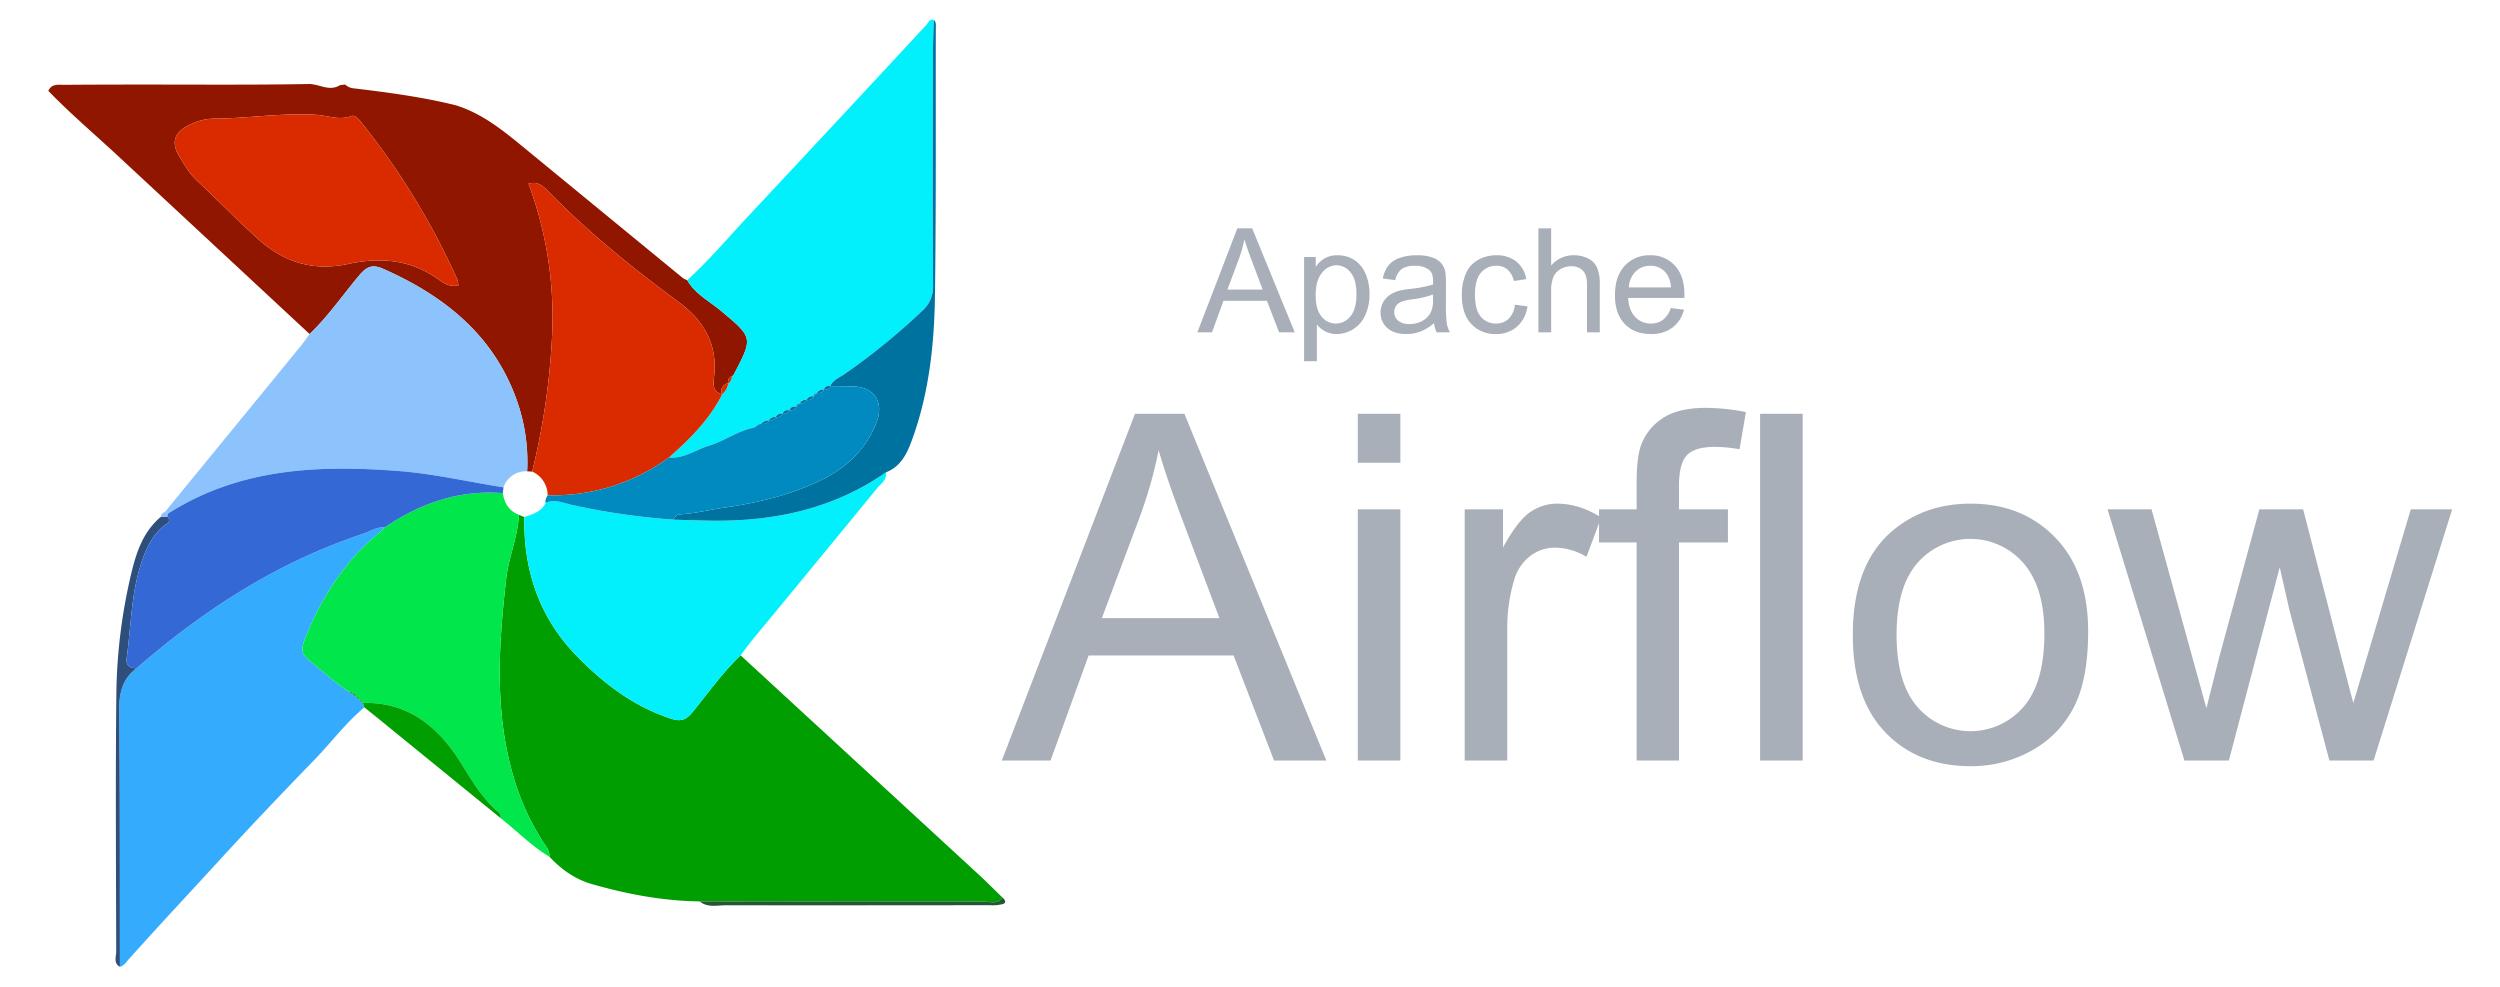 <svg id="Layer_1" data-name="Layer 1" xmlns="http://www.w3.org/2000/svg" viewBox="-0.38 90.74 955.76 377.52"><defs><style>.cls-1{isolation:isolate;}.cls-2{fill:#a8afb8;}.cls-3{fill:#009e01;}.cls-10,.cls-11,.cls-12,.cls-13,.cls-14,.cls-3,.cls-4,.cls-5,.cls-6,.cls-7,.cls-8,.cls-9{fill-rule:evenodd;}.cls-4{fill:#911600;}.cls-5{fill:#01f0fc;}.cls-6{fill:#35abfd;}.cls-7{fill:#8dc3fd;}.cls-8{fill:#00e64b;}.cls-9{fill:#0072a0;}.cls-10{fill:#2e4f7c;}.cls-11{fill:#265734;}.cls-12{fill:#da2b00;}.cls-13{fill:#008abf;}.cls-14{fill:#3468d5;}</style></defs><title>apache-airflow</title><g class="cls-1"><path class="cls-2" d="M457.386,217.791l15.272-39.768h5.669l16.276,39.768h-5.995l-4.639-12.044h-16.628l-4.367,12.044Zm11.475-16.331H482.342L478.191,190.447q-1.899-5.019-2.821-8.247a50.711,50.711,0,0,1-2.143,7.595Z"/><path class="cls-2" d="M498.184,228.831V188.982h4.449V192.725a10.968,10.968,0,0,1,3.554-3.295,9.767,9.767,0,0,1,4.802-1.099,11.383,11.383,0,0,1,6.51,1.9,11.655,11.655,0,0,1,4.258,5.357,19.554,19.554,0,0,1,1.438,7.582,19.262,19.262,0,0,1-1.587,7.962,12.061,12.061,0,0,1-10.972,7.31,9.196,9.196,0,0,1-4.381-1.031,9.96,9.96,0,0,1-3.187-2.604V228.831Zm4.422-25.281q0,5.56,2.252,8.219a6.902,6.902,0,0,0,5.452,2.658,7.058,7.058,0,0,0,5.574-2.753q2.319-2.753,2.319-8.532,0-5.506-2.265-8.247a6.821,6.821,0,0,0-5.412-2.739,7.033,7.033,0,0,0-5.52,2.915Q502.606,197.988,502.606,203.549Z"/><path class="cls-2" d="M547.88,214.237a18.205,18.205,0,0,1-5.222,3.255,15.105,15.105,0,0,1-5.385.949q-4.747,0-7.297-2.319a7.653,7.653,0,0,1-2.55-5.926,8.03,8.03,0,0,1,3.486-6.674,11.884,11.884,0,0,1,3.513-1.6,35.021,35.021,0,0,1,4.34-.733,44.673,44.673,0,0,0,8.707-1.681q.027-1.004.027-1.276,0-2.983-1.384-4.204a8.172,8.172,0,0,0-5.561-1.655,8.625,8.625,0,0,0-5.086,1.207,7.374,7.374,0,0,0-2.427,4.273l-4.775-.651A11.841,11.841,0,0,1,530.41,192.251a9.394,9.394,0,0,1,4.314-2.903,19.249,19.249,0,0,1,6.537-1.017,17.326,17.326,0,0,1,5.995.868,7.897,7.897,0,0,1,3.39,2.184,7.674,7.674,0,0,1,1.52,3.323,27.55,27.55,0,0,1,.244,4.503v6.51a69.179,69.179,0,0,0,.312,8.613,10.852,10.852,0,0,0,1.234,3.459h-5.099A10.344,10.344,0,0,1,547.88,214.237Zm-.407-10.905a35.847,35.847,0,0,1-7.975,1.844,18.496,18.496,0,0,0-4.258.976,4.249,4.249,0,0,0-1.926,1.587,4.315,4.315,0,0,0,.8,5.574,6.362,6.362,0,0,0,4.327,1.302,10.062,10.062,0,0,0,5.019-1.234,7.6,7.6,0,0,0,3.228-3.377,11.793,11.793,0,0,0,.787-4.883Z"/><path class="cls-2" d="M578.778,207.238l4.801.624a12.452,12.452,0,0,1-4.029,7.772,11.736,11.736,0,0,1-7.961,2.807,12.367,12.367,0,0,1-9.508-3.865q-3.594-3.866-3.594-11.081a20.056,20.056,0,0,1,1.546-8.165,10.774,10.774,0,0,1,4.706-5.249,13.963,13.963,0,0,1,6.877-1.751,11.957,11.957,0,0,1,7.677,2.374,10.891,10.891,0,0,1,3.825,6.741l-4.748.732a7.885,7.885,0,0,0-2.401-4.367,6.214,6.214,0,0,0-4.164-1.464,7.577,7.577,0,0,0-5.995,2.645q-2.305,2.644-2.306,8.369,0,5.805,2.225,8.436a7.242,7.242,0,0,0,5.805,2.631,6.847,6.847,0,0,0,4.802-1.763A8.757,8.757,0,0,0,578.778,207.238Z"/><path class="cls-2" d="M587.756,217.791v-39.768H592.639v14.269a10.91,10.91,0,0,1,8.626-3.961,11.632,11.632,0,0,1,5.561,1.262,7.408,7.408,0,0,1,3.377,3.486,16.064,16.064,0,0,1,1.017,6.457v18.256H606.338V199.535q0-3.663-1.587-5.33a5.9,5.9,0,0,0-4.489-1.669,7.924,7.924,0,0,0-4.082,1.125,6.362,6.362,0,0,0-2.727,3.052,14.015,14.015,0,0,0-.814,5.316v15.761Z"/><path class="cls-2" d="M638.375,208.513l5.046.623a12.315,12.315,0,0,1-4.423,6.863,13.293,13.293,0,0,1-8.247,2.441q-6.32,0-10.021-3.892-3.703-3.892-3.704-10.918,0-7.27,3.744-11.285a12.67,12.67,0,0,1,9.711-4.015,12.32,12.32,0,0,1,9.441,3.934q3.66,3.934,3.66,11.068,0,.434-.026,1.302H622.071q.272,4.747,2.686,7.269a7.991,7.991,0,0,0,6.022,2.523,7.468,7.468,0,0,0,4.584-1.411A9.362,9.362,0,0,0,638.375,208.513Zm-16.031-7.894h16.086a9.773,9.773,0,0,0-1.845-5.453,7.485,7.485,0,0,0-6.048-2.82,7.758,7.758,0,0,0-5.657,2.252A8.918,8.918,0,0,0,622.343,200.62Z"/></g><path class="cls-3" d="M267.1,435.352c-14.063-.191-27.738-2.761-41.217-6.628-6.483-1.864-11.684-5.634-16.233-10.456.181-2.395-1.365-4.007-2.536-5.84A93.753,93.753,0,0,1,197.66,393.093c-9.333-26.687-7.641-53.953-4.487-81.312.947-8.213,4.463-15.903,4.816-24.228q1.043.436,2.085.867c-.331,20.367,5.646,38.354,20.078,53.144,10.258,10.512,21.659,19.196,35.862,23.881,3.732,1.227,5.761.68,8.224-2.315,6.062-7.375,11.559-15.245,18.516-21.863q16.082,14.812,32.167,29.614,29.542,27.194,59.069,54.396c3.037,2.798,5.937,5.746,8.902,8.619-1.928,2.719-4.801,1.533-7.229,1.537Q321.384,435.49,267.1,435.352Z"/><path class="cls-4" d="M117.981,218.44q-36.835-34.25-73.682-68.483c-8.773-8.126-17.893-15.878-26.213-24.486,1.321-2.863,3.944-2.29,6.281-2.307q14.115-.098,28.233-.096c21.665-.019,43.337.179,64.998-.208,4.057-.069,7.97,3.033,12.031.408.659-.065,1.319-.127,1.976-.191a5.454,5.454,0,0,0,3.501,1.462c13.013,1.562,25.997,3.289,38.747,6.443,10.354,3.212,18.499,9.967,26.671,16.679q30.042,24.667,60.097,49.33a8.849,8.849,0,0,0,1.735.867c3.014,5.263,8.405,7.964,12.828,11.663,12.333,10.31,12.432,10.194,4.881,24.553-.094.175-.322.287-.487.429-1.404.441-1.714,1.525-1.654,2.823l.104-.141c-2.122.711-3.054,2.089-2.43,4.338l.096-.017c-4.292-1.227-3.225-4.845-2.975-7.621,1.08-11.948-4.361-20.81-13.41-27.495-17.704-13.082-34.805-26.821-50.192-42.611-1.954-2.001-3.986-3.797-7.448-2.833a146.222,146.222,0,0,1,9.002,58.52,272.176,272.176,0,0,1-7.595,51.571c-.637-.035-1.28-.069-1.92-.106a70.283,70.283,0,0,0-3.299-25.167c-8.49-26.047-27.607-41.537-51.704-52.237-4.35-1.933-6.501-.718-9.27,2.576C130.605,203.565,125.081,211.674,117.981,218.44Zm56.888-18.582a11.577,11.577,0,0,0-.426-2.29,277.73,277.73,0,0,0-36.804-60.169c-.963-1.215-2.334-2.815-3.73-2.28-4.662,1.779-9.048-.243-13.533-.503-13.123-.77-26.119,1.425-39.211,1.481a21.116,21.116,0,0,0-8.215,1.947c-5.75,2.557-8.546,6.187-4.876,12.303,2.037,3.389,3.938,6.736,6.869,9.47,7.816,7.298,15.229,14.983,23.198,22.16,10.294,9.266,21.384,12.534,34.859,9.62,11.989-2.594,23.598-1.619,34.073,5.835C169.061,198.848,171.328,200.588,174.869,199.859Z"/><path class="cls-5" d="M279.576,234.5c.166-.141.393-.252.487-.429,7.55-14.359,7.452-14.244-4.881-24.553-4.423-3.697-9.813-6.399-12.828-11.663,8.513-7.799,15.959-16.614,23.833-25.019q33.855-36.162,67.521-72.502c.797-.855,1.192-2.436,2.911-2.006-.121,4.361-.337,8.721-.345,13.082-.04,29.481-.137,58.963.052,88.44a12.173,12.173,0,0,1-4.084,9.68,251.883,251.883,0,0,1-29.806,24.251c-1.91,1.354-4.352,2.141-5.37,4.56l.166.044a2.054,2.054,0,0,0-2.671,1.338l.048-.025a2.636,2.636,0,0,0-2.7,1.348l.077-.05c-.761.162-1.363.479-1.373,1.383l.052-.054a2.221,2.221,0,0,0-2.68,1.34l.062-.033a2.676,2.676,0,0,0-2.7,1.358l.069-.05c-.768.148-1.404.437-1.373,1.379l.054-.054c-1.234-.233-2.241-.008-2.678,1.342l.056-.029c-1.184-.121-2.211.064-2.688,1.346l.06-.04a2.366,2.366,0,0,0-2.694,1.361l.075-.044a2.562,2.562,0,0,0-2.711,1.361l.089-.052a3.528,3.528,0,0,0-3.025,1.358,1.344,1.344,0,0,0-.99.218c-.57.372-1.13.747-1.695,1.121-6.22,1.2-11.342,5.166-17.324,6.961-5.06,1.519-9.541,5.02-15.21,4.471,7.962-7.046,15.486-14.459,20.332-24.131l-.096.017a6.416,6.416,0,0,0,2.43-4.338l-.104.141C279.137,236.77,279.268,235.584,279.576,234.5Z"/><path class="cls-6" d="M138.918,361.178c-7.051,5.827-12.484,13.196-18.805,19.728-12.129,12.532-24.207,25.152-35.962,38.001-11.752,12.847-23.673,25.556-35.294,38.539-.994,1.107-1.783,2.509-3.395,2.915-.048-32.525.081-65.046-.283-97.567-.075-6.799,1.04-12.405,6.657-16.575,25.803-22.445,54.119-40.645,86.809-51.488,2.663-.884,5.06-2.653,8.068-2.357-.776.749-1.506,1.552-2.332,2.234-13.416,11.08-22.314,25.231-28.516,41.319-1.232,3.202-.73,5.084,1.883,7.223,5.149,4.221,10.071,8.713,15.713,12.301l.458.376.587-.087.012-.297c-.125,1.061.493,1.383,1.404,1.4l-.09-.089c-.004.942.583,1.3,1.406,1.421l-.098-.114a1.7,1.7,0,0,0,1.4,1.427l-.137-.002Q138.659,360.332,138.918,361.178Z"/><path class="cls-7" d="M117.981,218.44c7.1-6.765,12.624-14.873,18.902-22.339,2.769-3.295,4.92-4.51,9.27-2.576,24.097,10.7,43.214,26.19,51.704,52.237A70.239,70.239,0,0,1,201.155,270.93a9.013,9.013,0,0,0-9.048,6.123c-13.525-2.116-26.86-5.249-40.591-6.283-30.763-2.315-60.719-.934-87.764,16.394a12.503,12.503,0,0,0-.915-.892q25.839-31.561,51.669-63.138C115.738,221.631,116.826,220.008,117.981,218.44Z"/><path class="cls-5" d="M282.755,341.268c-6.957,6.62-12.455,14.488-18.516,21.863-2.465,2.994-4.494,3.541-8.224,2.315-14.203-4.687-25.604-13.369-35.862-23.881-14.432-14.79-20.409-32.775-20.078-53.144,3.204-1.08,6.503-2.01,8.161-5.419,3.501-1.573,6.832.114,10.098.795a273.124,273.124,0,0,0,38.652,5.617c4.363.123,8.721.273,13.08.366,24.547.528,47.679-4.159,68.223-18.439.506,2.89-1.893,4.273-3.329,6.029q-23.647,28.89-47.437,57.679C285.863,337.066,284.342,339.196,282.755,341.268Z"/><path class="cls-8" d="M133.461,355.45c-5.642-3.585-10.564-8.078-15.713-12.301-2.613-2.139-3.116-4.021-1.883-7.223,6.202-16.088,15.1-30.239,28.516-41.319.826-.682,1.556-1.485,2.332-2.234,13.629-9.268,28.443-14.434,45.147-13.1.537,3.872,2.363,6.795,6.129,8.28-.354,8.324-3.87,16.015-4.816,24.228-3.154,27.359-4.847,54.623,4.487,81.312a93.753,93.753,0,0,0,9.455,19.335c1.171,1.833,2.717,3.445,2.536,5.84-6.886-4.082-12.403-9.899-18.669-14.763a2.29,2.29,0,0,0-.843-2.311c-6.064-5.176-9.984-11.817-14.157-18.557-8.494-13.689-20.009-23.644-37.584-23.149l.137.002c-.466-.474-.934-.951-1.4-1.427l.098.114c-.47-.47-.94-.947-1.406-1.421l.09.089q-.699-.696-1.404-1.4l-.012.297C134.287,355.163,134.042,354.693,133.461,355.45Z"/><path class="cls-9" d="M338.287,271.34c-20.544,14.28-43.678,18.969-68.223,18.439-4.36-.094-8.717-.243-13.08-.366.562-.969,1.298-1.968,2.413-2.028,5.777-.302,11.386-1.756,17.016-2.567,12.83-1.841,25.242-4.795,36.808-10.373,9.759-4.704,17.627-11.875,21.586-22.497,2.825-7.571-1.126-13.396-9.237-13.481-2.836-.027-5.671-.087-8.503-.129,1.019-2.419,3.46-3.208,5.37-4.56a251.724,251.724,0,0,0,29.806-24.251,12.173,12.173,0,0,0,4.084-9.68c-.189-29.477-.094-58.959-.052-88.44.008-4.361.223-8.721.345-13.082.936.84.776,1.945.768,3.031-.069,34.127.144,68.25-.329,102.37-.254,18.368-2.187,36.644-8.405,54.155C346.669,263.457,344.443,268.939,338.287,271.34Z"/><path class="cls-3" d="M138.4,359.488c17.575-.495,29.09,9.46,37.584,23.149,4.173,6.74,8.093,13.381,14.157,18.557a2.294,2.294,0,0,1,.843,2.311q-23.491-19.13-46.984-38.256c-1.685-1.367-3.385-2.713-5.08-4.069C138.745,360.614,138.573,360.05,138.4,359.488Z"/><path class="cls-10" d="M51.835,346.218c-5.617,4.171-6.732,9.776-6.657,16.575.362,32.521.235,65.042.283,97.567-2.561-1.44-1.404-3.895-1.406-5.867-.081-32.741-.289-65.485.04-98.218A208.926,208.926,0,0,1,49.725,310.312c1.956-8.284,4.548-16.298,11.446-22.04q1.222-.009,2.442-.021c1.822,2.018-.456,2.759-1.354,3.507-4.758,3.99-7.067,9.333-8.875,15.031-3.651,11.532-3.68,23.606-5.324,35.444C47.672,345.019,49.097,346.29,51.835,346.218Z"/><path class="cls-11" d="M267.1,435.352q54.284.069,108.561.079c2.428-.004,5.301,1.182,7.229-1.537.936.784,1.617,1.954.171,2.459a16.126,16.126,0,0,1-5.157.445q-50.379.072-100.756.035C273.79,436.827,270.147,437.847,267.1,435.352Z"/><path class="cls-7" d="M63.612,288.251q-1.222.014-2.442.021c-.087-1.2.972-1.45,1.668-1.999a12.48,12.48,0,0,1,.915.892A7.946,7.946,0,0,1,63.612,288.251Z"/><path class="cls-12" d="M208.984,280.08a9.92,9.92,0,0,0-5.91-9.044,272.175,272.175,0,0,0,7.595-51.571,146.221,146.221,0,0,0-9.002-58.52c3.46-.965,5.494.832,7.448,2.833,15.387,15.792,32.488,29.529,50.192,42.611,9.05,6.686,14.49,15.547,13.41,27.495-.25,2.775-1.317,6.393,2.975,7.621-4.847,9.672-12.37,17.088-20.332,24.131A75.028,75.028,0,0,1,208.984,280.08Z"/><path class="cls-12" d="M174.869,199.859c-3.541.728-5.808-1.011-7.795-2.428-10.475-7.454-22.085-8.428-34.073-5.835-13.475,2.915-24.565-.354-34.859-9.62-7.968-7.177-15.382-14.862-23.198-22.16-2.929-2.734-4.831-6.081-6.869-9.47-3.67-6.114-.874-9.745,4.876-12.303A21.116,21.116,0,0,1,81.166,136.097c13.092-.054,26.088-2.251,39.211-1.481,4.485.26,8.871,2.284,13.533.503,1.396-.535,2.767,1.065,3.73,2.28a277.731,277.731,0,0,1,36.804,60.169A11.635,11.635,0,0,1,174.869,199.859Z"/><path class="cls-12" d="M278.024,237.182a6.404,6.404,0,0,1-2.43,4.338C274.97,239.271,275.902,237.893,278.024,237.182Z"/><path class="cls-12" d="M279.576,234.5c-.308,1.084-.439,2.27-1.654,2.823C277.862,236.025,278.172,234.941,279.576,234.5Z"/><path class="cls-13" d="M208.984,280.08a75.023,75.023,0,0,0,46.374-14.444c5.669.551,10.15-2.952,15.21-4.471,5.983-1.795,11.105-5.761,17.325-6.961.564-.374,1.125-.749,1.695-1.121a1.337,1.337,0,0,1,.99-.218c1.215.01,2.392-.075,3.025-1.358l-.089.052a2.605,2.605,0,0,0,2.711-1.361l-.075.044a2.551,2.551,0,0,0,2.694-1.361l-.06.04a2.528,2.528,0,0,0,2.688-1.346l-.056.029a2.506,2.506,0,0,0,2.678-1.342l-.054.054c.458-.456.913-.917,1.373-1.379l-.069.05c1.134.019,2.17-.173,2.7-1.358l-.062.033a2.455,2.455,0,0,0,2.68-1.34l-.052.054c.458-.46.92-.922,1.373-1.383l-.077.05c1.144.031,2.178-.148,2.7-1.348l-.048.025a2.397,2.397,0,0,0,2.671-1.338l-.166-.044c2.833.042,5.667.102,8.503.129,8.111.085,12.064,5.91,9.237,13.481-3.959,10.621-11.829,17.792-21.586,22.497-11.565,5.578-23.979,8.532-36.808,10.373-5.63.811-11.238,2.264-17.016,2.567-1.115.058-1.85,1.059-2.413,2.028a273.121,273.121,0,0,1-38.652-5.617c-3.266-.682-6.595-2.368-10.098-.795C207.919,281.886,208.495,280.997,208.984,280.08Z"/><path class="cls-9" d="M301.476,247.578a2.531,2.531,0,0,1-2.688,1.346C299.267,247.642,300.292,247.457,301.476,247.578Z"/><path class="cls-9" d="M298.847,248.884a2.553,2.553,0,0,1-2.694,1.361A2.368,2.368,0,0,1,298.847,248.884Z"/><path class="cls-9" d="M296.229,250.199a2.606,2.606,0,0,1-2.711,1.361A2.562,2.562,0,0,1,296.229,250.199Z"/><path class="cls-9" d="M293.606,251.508c-.634,1.284-1.81,1.367-3.025,1.358A3.529,3.529,0,0,1,293.606,251.508Z"/><path class="cls-9" d="M308.048,243.633c-.528,1.184-1.565,1.377-2.7,1.358A2.675,2.675,0,0,1,308.048,243.633Z"/><path class="cls-9" d="M310.665,242.323a2.455,2.455,0,0,1-2.68,1.34A2.226,2.226,0,0,1,310.665,242.323Z"/><path class="cls-9" d="M314.61,239.697c-.522,1.2-1.556,1.379-2.7,1.348A2.636,2.636,0,0,1,314.61,239.697Z"/><path class="cls-9" d="M317.233,238.384a2.399,2.399,0,0,1-2.671,1.338A2.053,2.053,0,0,1,317.233,238.384Z"/><path class="cls-9" d="M304.099,246.265a2.503,2.503,0,0,1-2.678,1.342C301.859,246.257,302.864,246.032,304.099,246.265Z"/><path class="cls-9" d="M289.591,253.084c-.57.372-1.13.747-1.695,1.121C288.461,253.831,289.021,253.457,289.591,253.084Z"/><path class="cls-9" d="M305.418,244.94c-.46.462-.915.922-1.373,1.379C304.014,245.377,304.649,245.089,305.418,244.94Z"/><path class="cls-9" d="M311.986,240.995c-.452.462-.915.922-1.373,1.383C310.624,241.474,311.225,241.157,311.986,240.995Z"/><path class="cls-14" d="M192.107,277.053c-.081.741-.166,1.483-.246,2.22-16.706-1.332-31.52,3.834-45.147,13.1-3.008-.297-5.405,1.473-8.068,2.357-32.691,10.843-61.004,29.044-86.809,51.488-2.74.071-4.163-1.2-3.776-3.984,1.644-11.839,1.673-23.912,5.324-35.444,1.806-5.698,4.117-11.039,8.875-15.031.897-.749,3.175-1.488,1.354-3.507a7.687,7.687,0,0,0,.139-1.086c27.045-17.328,57.001-18.709,87.764-16.394C165.247,271.804,178.581,274.937,192.107,277.053Z"/><path class="cls-3" d="M133.461,355.45c.582-.757.828-.285,1.044.289l-.587.087Z"/><path class="cls-3" d="M134.516,355.442q.702.699,1.404,1.4C135.009,356.824,134.391,356.503,134.516,355.442Z"/><path class="cls-3" d="M135.829,356.753c.468.474.938.951,1.406,1.421C136.413,358.051,135.824,357.695,135.829,356.753Z"/><path class="cls-3" d="M137.137,358.061c.466.476.934.953,1.4,1.427A1.696,1.696,0,0,1,137.137,358.061Z"/><g class="cls-1"><path class="cls-2" d="M382.62,381.486l50.908-132.558H452.426l54.254,132.558H486.696L471.234,341.339H415.805l-14.558,40.147ZM420.869,327.052h44.94l-13.834-36.712q-6.33-16.728-9.404-27.488a168.977,168.977,0,0,1-7.143,25.318Z"/><path class="cls-2" d="M518.706,267.645V248.928h16.275v18.717Zm0,113.842V285.458h16.275v96.028Z"/><path class="cls-2" d="M559.577,381.486V285.458h14.648V300.016q5.606-10.218,10.353-13.473a18.075,18.075,0,0,1,10.444-3.255q8.227,0,16.728,5.245l-5.607,15.101a23.279,23.279,0,0,0-11.935-3.527,15.499,15.499,0,0,0-9.585,3.211,17.381,17.381,0,0,0-6.058,8.906,63.413,63.413,0,0,0-2.713,18.989v50.274Z"/><path class="cls-2" d="M625.313,381.486V298.117H610.935V285.458h14.378V275.24q0-9.675,1.718-14.377a20.815,20.815,0,0,1,8.274-10.263q5.92-3.933,16.592-3.933a79.679,79.679,0,0,1,15.19,1.628l-2.441,14.196a54.698,54.698,0,0,0-9.585-.905q-7.415,0-10.488,3.165-3.075,3.166-3.075,11.845v8.862h18.717v12.659H641.499v83.369Z"/><path class="cls-2" d="M672.514,381.486V248.928h16.275V381.486Z"/><path class="cls-2" d="M707.96,333.471q0-26.673,14.828-39.514,12.388-10.668,30.201-10.67,19.803,0,32.37,12.975,12.568,12.976,12.569,35.852,0,18.538-5.56,29.162a39.359,39.359,0,0,1-16.186,16.501,47.125,47.125,0,0,1-23.193,5.878q-20.164,0-32.597-12.931Q707.959,357.796,707.96,333.471Zm16.727,0q0,18.446,8.048,27.624a26.794,26.794,0,0,0,40.418-.045q8.047-9.222,8.048-28.121,0-17.812-8.093-26.991a26.833,26.833,0,0,0-40.373-.045Q724.687,315.027,724.687,333.471Z"/><path class="cls-2" d="M834.731,381.486l-29.388-96.028h16.819l15.281,55.428,5.696,20.617q.36-1.537,4.973-19.803l15.281-56.242h16.728l14.377,55.7,4.792,18.356,5.516-18.536,16.457-55.519h15.824L907.068,381.486H890.159l-15.281-57.509-3.708-16.366-19.441,73.875Z"/></g></svg>